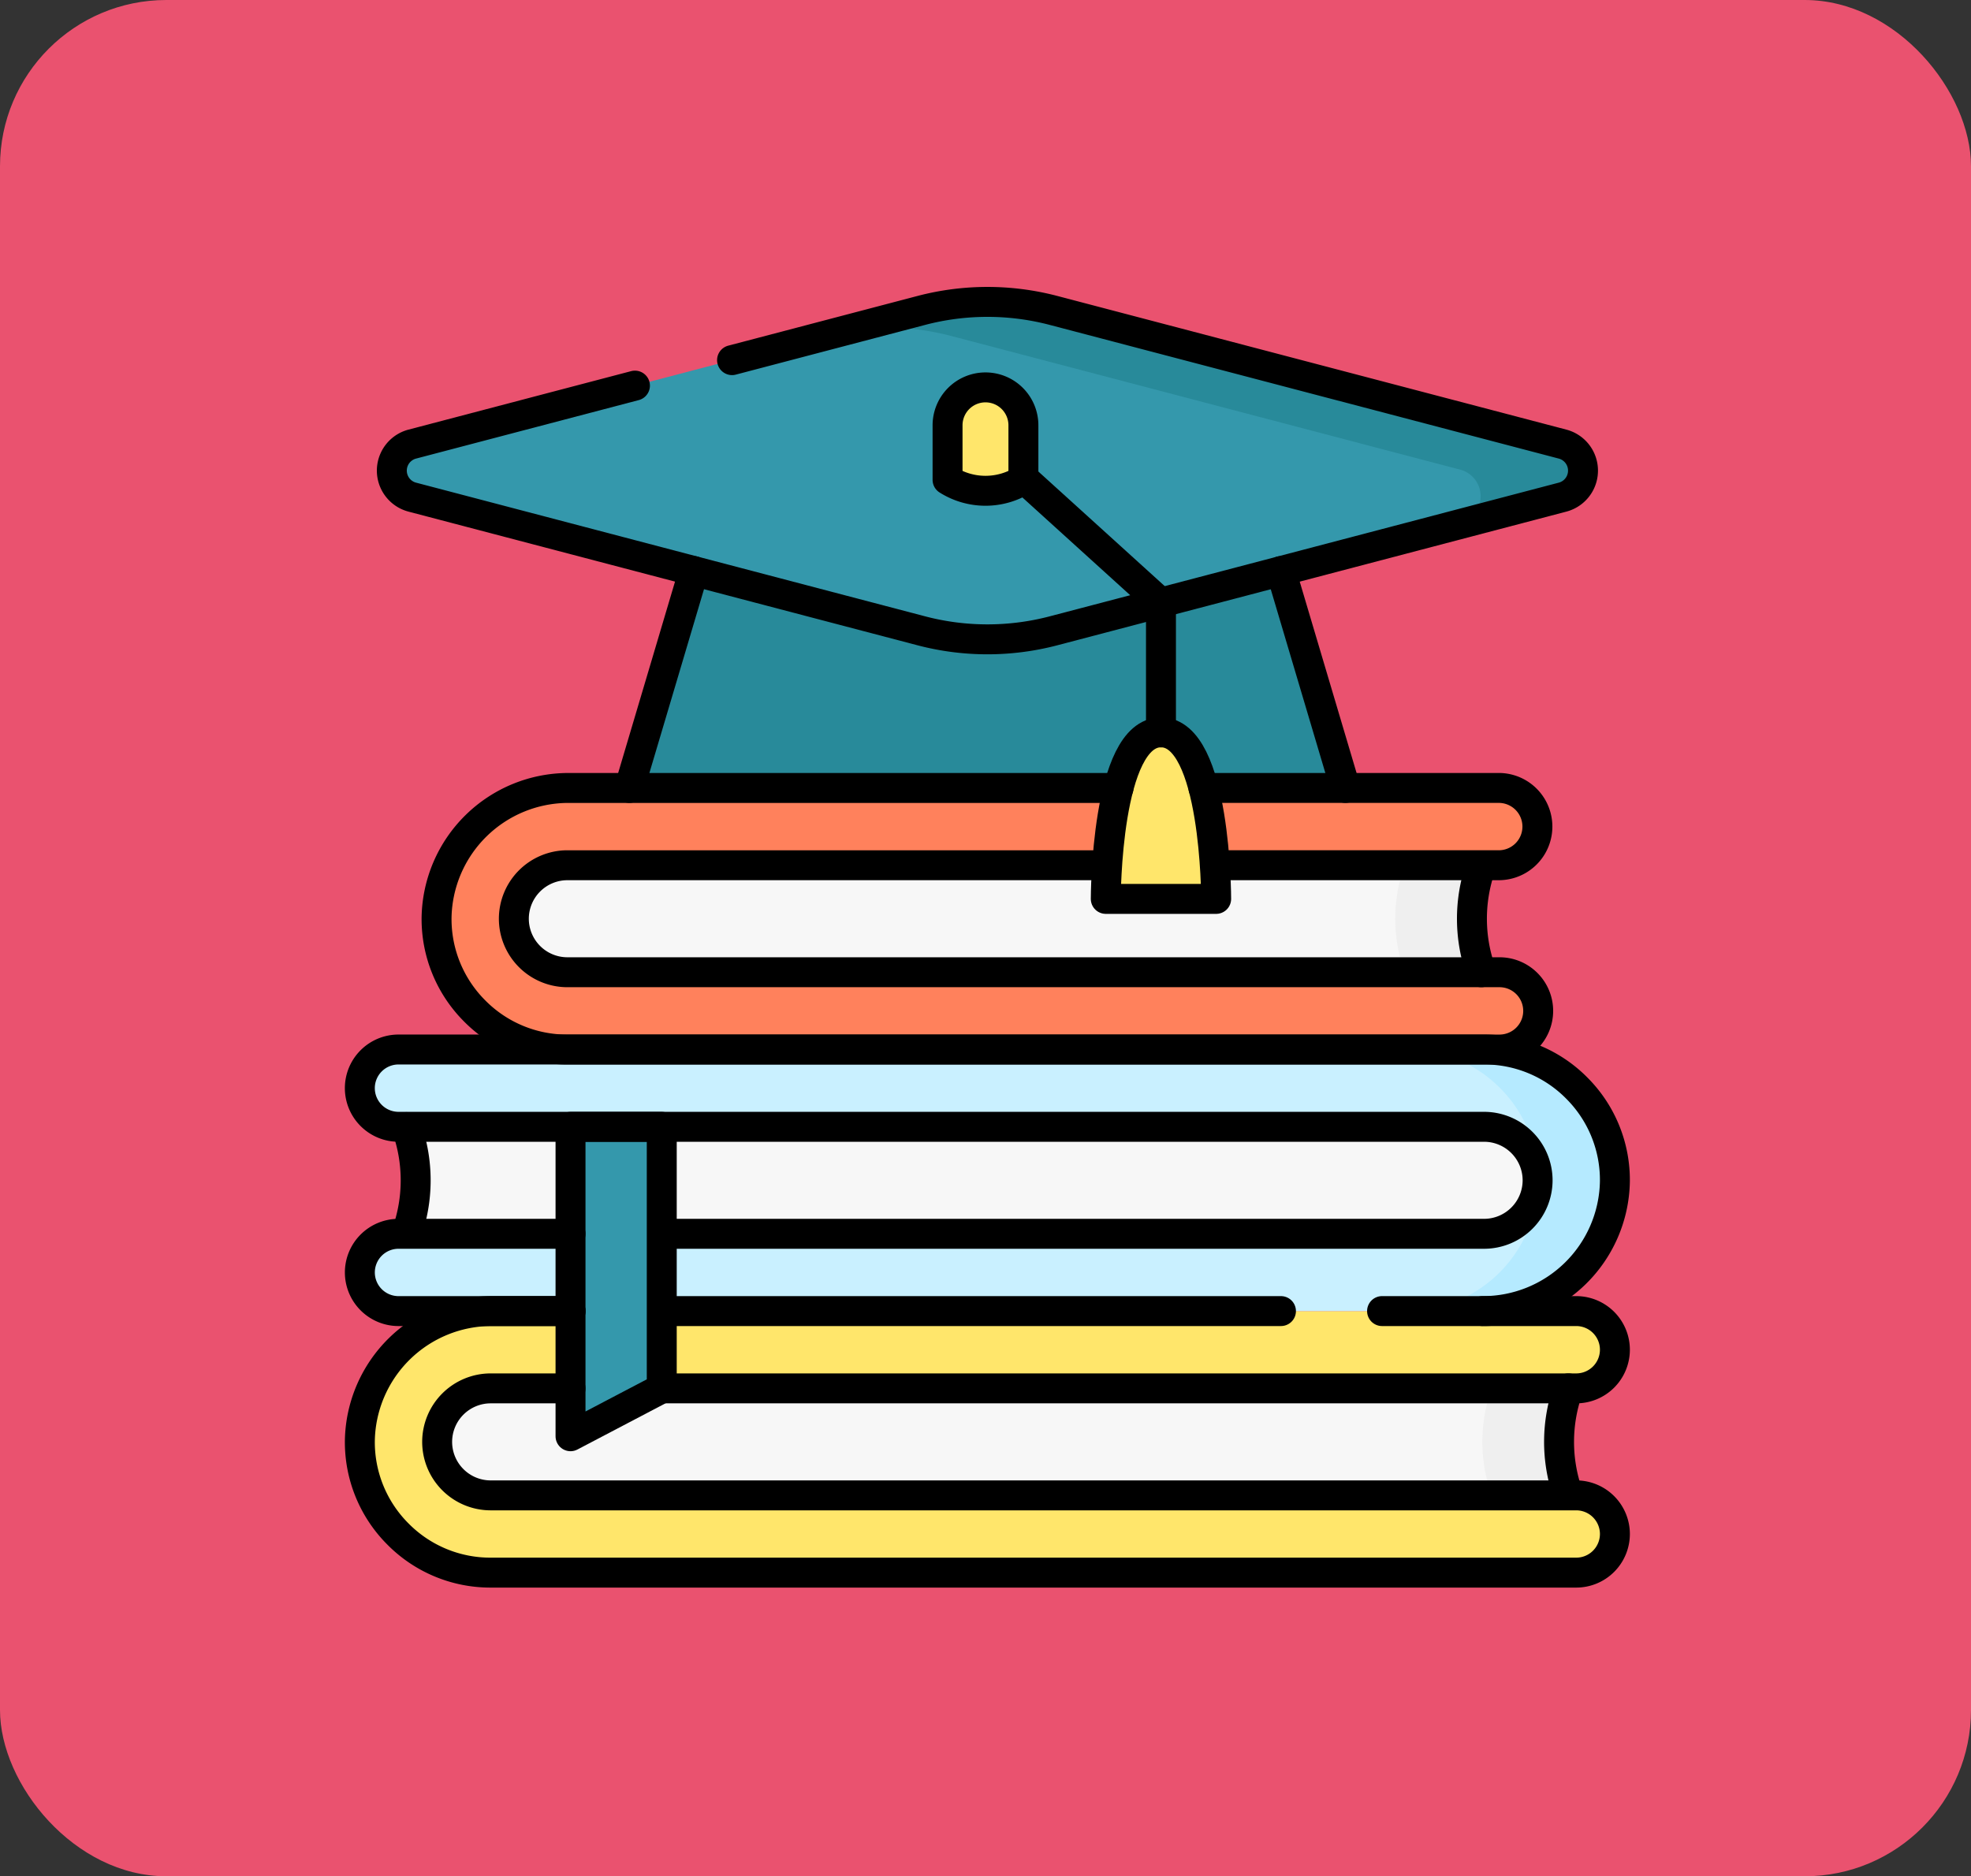 <svg xmlns="http://www.w3.org/2000/svg" xmlns:xlink="http://www.w3.org/1999/xlink" width="118.494" height="112.823" viewBox="0 0 118.494 112.823">
  <rect x="0" y="0" width="118.494" height="112.823" fill="#333333" stroke="none"/>
  <defs>
    <clipPath id="clip-path">
      <path id="path1314" d="M0-682.665H78.719v78.719H0Z" transform="translate(0 682.665)"/>
    </clipPath>
  </defs>
  <g id="Grupo_1042730" data-name="Grupo 1042730" transform="translate(-7171 10324)">
    <rect id="Rectángulo_338875" data-name="Rectángulo 338875" width="118.494" height="112.823" rx="10" transform="translate(7171 -10324)" fill="#ea526f"/>
    <g id="g1308" transform="translate(7191 -9624.335)">
      <g id="g1310" transform="translate(0 -682.665)">
        <g id="g1312" clip-path="url(#clip-path)">
          <g id="g1318" transform="translate(9.194 33.954)">
            <path id="path1320" d="M-462.875-65.837h-56.041a4.29,4.29,0,0,1-4.29-4.291,4.29,4.29,0,0,1,4.29-4.291h56.041a9.422,9.422,0,0,0,0,8.581" transform="translate(523.207 74.418)" fill="#f7f7f7"/>
          </g>
          <g id="g1322" transform="translate(13.484 33.954)">
            <path id="path1324" d="M-429.96,0h-4.612a9.422,9.422,0,0,0,0,8.581h4.612a9.422,9.422,0,0,1,0-8.581" transform="translate(486.002)" fill="#efefef"/>
          </g>
          <g id="g1326" transform="translate(6.245 30.38)">
            <path id="path1328" d="M-60.331-120.672a7.807,7.807,0,0,1-5.585-2.333,7.81,7.81,0,0,1-2.278-5.609,7.933,7.933,0,0,1,7.95-7.787H-4.29a2.326,2.326,0,0,1,2.324,2.324,2.326,2.326,0,0,1-2.324,2.324H-60.331a3.22,3.22,0,0,0-3.217,3.217,3.22,3.22,0,0,0,3.217,3.217H-4.29A2.326,2.326,0,0,1-1.967-123a2.326,2.326,0,0,1-2.324,2.324Z" transform="translate(68.195 136.401)" fill="#ff815c"/>
          </g>
          <g id="g1330" transform="translate(5.206 65.411)">
            <path id="path1332" d="M-533.65-65.837h-65.266a4.29,4.29,0,0,1-4.29-4.291,4.29,4.29,0,0,1,4.29-4.291h65.266a9.422,9.422,0,0,0,0,8.581" transform="translate(603.207 74.418)" fill="#f7f7f7"/>
          </g>
          <g id="g1334" transform="translate(69.116 65.411)">
            <path id="path1336" d="M-43.318,0H-47.93a9.422,9.422,0,0,0,0,8.581h4.612a9.422,9.422,0,0,1,0-8.581" transform="translate(48.964)" fill="#efefef"/>
          </g>
          <g id="g1338" transform="translate(1.633 61.837)">
            <path id="path1340" d="M-60.331-120.672a7.807,7.807,0,0,1-5.585-2.333,7.81,7.81,0,0,1-2.278-5.609,7.933,7.933,0,0,1,7.95-7.787H4.935a2.326,2.326,0,0,1,2.324,2.324,2.326,2.326,0,0,1-2.324,2.324H-60.331a3.22,3.22,0,0,0-3.217,3.217,3.22,3.22,0,0,0,3.217,3.217H4.935A2.326,2.326,0,0,1,7.258-123a2.326,2.326,0,0,1-2.324,2.324Z" transform="translate(68.195 136.401)" fill="#ffe66b"/>
          </g>
          <g id="g1342" transform="translate(3.956 49.682)">
            <path id="path1344" d="M0,0H65.266a4.291,4.291,0,0,1,0,8.581H0A9.422,9.422,0,0,0,0,0" fill="#f7f7f7"/>
          </g>
          <g id="g1346" transform="translate(1.633 46.109)">
            <path id="path1348" d="M-17.826-120.671a2.326,2.326,0,0,1-2.323-2.324,2.326,2.326,0,0,1,2.323-2.324H47.44a3.22,3.22,0,0,0,3.217-3.217,3.22,3.22,0,0,0-3.217-3.217H-17.826a2.326,2.326,0,0,1-2.323-2.324,2.326,2.326,0,0,1,2.323-2.323H47.44a7.806,7.806,0,0,1,5.585,2.333,7.81,7.81,0,0,1,2.278,5.609,7.933,7.933,0,0,1-7.95,7.787Z" transform="translate(20.149 136.4)" fill="#c9f0ff"/>
          </g>
          <g id="g1350" transform="translate(64.523 46.109)">
            <path id="path1352" d="M-78.9-17.9a7.807,7.807,0,0,0-5.585-2.333H-89.1A7.807,7.807,0,0,1-83.516-17.9a7.81,7.81,0,0,1,2.278,5.609A7.932,7.932,0,0,1-89.188-4.5h4.612a7.932,7.932,0,0,0,7.95-7.787A7.81,7.81,0,0,0-78.9-17.9" transform="translate(89.188 20.231)" fill="#b5eaff"/>
          </g>
          <g id="g1354" transform="translate(17.835 14.85)">
            <path id="path1356" d="M-330.283-119.148h-43.049l4.612-15.53H-334.9Z" transform="translate(373.332 134.678)" fill="#288a9a"/>
          </g>
          <g id="g1358" transform="translate(3.557 1.153)">
            <path id="path1360" d="M-244.186-3.94l-30.6,8.037a1.649,1.649,0,0,0,0,3.19l30.6,8.037a15.649,15.649,0,0,0,7.951,0l30.6-8.037a1.649,1.649,0,0,0,0-3.19l-30.6-8.037a15.645,15.645,0,0,0-7.951,0" transform="translate(276.014 4.453)" fill="#3498ac"/>
          </g>
          <g id="g1362" transform="translate(30.735 1.153)">
            <path id="path1364" d="M-331.417-65.6l-30.6-8.037a15.646,15.646,0,0,0-7.951,0l-4.649,1.221a15.649,15.649,0,0,1,6.45.316l30.6,8.037a1.649,1.649,0,0,1,0,3.19l6.15-1.537a1.649,1.649,0,0,0,0-3.19" transform="translate(374.614 74.149)" fill="#288a9a"/>
          </g>
          <g id="g1366" transform="translate(46.478 27.038)">
            <path id="path1368" d="M-50.916-76.836h-6.636s0-10.015,3.318-10.015,3.318,10.015,3.318,10.015" transform="translate(57.552 86.85)" fill="#ffe66b"/>
          </g>
          <g id="g1370" transform="translate(14.299 50.756)">
            <path id="path1372" d="M-42.079-120.672l-5.485,2.878V-136.4h5.485Z" transform="translate(47.564 136.401)" fill="#3498ac"/>
          </g>
          <g id="g1374" transform="translate(36.967 6.294)">
            <path id="path1376" d="M-34.982-42.638a4.273,4.273,0,0,1-4.56,0v-3.278a2.28,2.28,0,0,1,2.28-2.28,2.28,2.28,0,0,1,2.28,2.28Z" transform="translate(39.541 48.196)" fill="#ffe66b"/>
          </g>
          <g id="g1378" transform="translate(68.491 35.162)">
            <path id="path1380" d="M-3.959,0a9.462,9.462,0,0,0,.048,6.3" transform="translate(4.475)" fill="none" stroke="#000" stroke-linecap="round" stroke-linejoin="round" stroke-miterlimit="10" stroke-width="1.8"/>
          </g>
          <g id="g1382" transform="translate(52.351 30.38)">
            <path id="path1384" d="M0,0H17.8a2.324,2.324,0,0,1,0,4.647H.764" fill="none" stroke="#000" stroke-linecap="round" stroke-linejoin="round" stroke-miterlimit="10" stroke-width="1.8"/>
          </g>
          <g id="g1386" transform="translate(6.245 30.38)">
            <path id="path1388" d="M-308.678-35.655h-32.37a3.22,3.22,0,0,0-3.217,3.217,3.22,3.22,0,0,0,3.217,3.217h56.041a2.326,2.326,0,0,1,2.324,2.324,2.326,2.326,0,0,1-2.324,2.324h-56.041a7.807,7.807,0,0,1-5.585-2.333,7.81,7.81,0,0,1-2.278-5.609,7.933,7.933,0,0,1,7.95-7.787h33.047" transform="translate(348.912 40.303)" fill="none" stroke="#000" stroke-linecap="round" stroke-linejoin="round" stroke-miterlimit="10" stroke-width="1.8"/>
          </g>
          <g id="g1390" transform="translate(73.729 66.484)">
            <path id="path1392" d="M-4.326,0a9.462,9.462,0,0,0-.048,6.3" transform="translate(4.89)" fill="none" stroke="#000" stroke-linecap="round" stroke-linejoin="round" stroke-miterlimit="10" stroke-width="1.8"/>
          </g>
          <g id="g1394" transform="translate(1.633 61.837)">
            <path id="path1396" d="M-97.175-35.655h-4.8a3.22,3.22,0,0,0-3.217,3.217,3.22,3.22,0,0,0,3.217,3.217h65.266A2.326,2.326,0,0,1-34.387-26.9a2.326,2.326,0,0,1-2.323,2.324h-65.266a7.807,7.807,0,0,1-5.585-2.333,7.81,7.81,0,0,1-2.278-5.609,7.933,7.933,0,0,1,7.95-7.787h4.716" transform="translate(109.84 40.303)" fill="none" stroke="#000" stroke-linecap="round" stroke-linejoin="round" stroke-miterlimit="10" stroke-width="1.8"/>
          </g>
          <g id="g1398" transform="translate(19.783 61.837)">
            <path id="path1400" d="M-332.241,0h11.675a2.326,2.326,0,0,1,2.323,2.324,2.326,2.326,0,0,1-2.323,2.324h-54.979" transform="translate(375.546)" fill="none" stroke="#000" stroke-linecap="round" stroke-linejoin="round" stroke-miterlimit="10" stroke-width="1.8"/>
          </g>
          <g id="g1402" transform="translate(19.9 61.837)">
            <path id="path1404" d="M0,0H37.11" fill="none" stroke="#000" stroke-linecap="round" stroke-linejoin="round" stroke-miterlimit="10" stroke-width="1.8"/>
          </g>
          <g id="g1406" transform="translate(4.432 50.771)">
            <path id="path1408" d="M0-49.132a9.46,9.46,0,0,0,0-6.4" transform="translate(0 55.536)" fill="none" stroke="#000" stroke-linecap="round" stroke-linejoin="round" stroke-miterlimit="10" stroke-width="1.8"/>
          </g>
          <g id="g1410" transform="translate(1.633 46.109)">
            <path id="path1412" d="M-140.151-85.017h49.322a3.221,3.221,0,0,0,3.217-3.217,3.221,3.221,0,0,0-3.217-3.217h-65.266a2.326,2.326,0,0,1-2.323-2.324,2.326,2.326,0,0,1,2.323-2.324h65.266a7.807,7.807,0,0,1,5.585,2.333,7.81,7.81,0,0,1,2.278,5.609,7.932,7.932,0,0,1-7.95,7.787" transform="translate(158.418 96.098)" fill="none" stroke="#000" stroke-linecap="round" stroke-linejoin="round" stroke-miterlimit="10" stroke-width="1.8"/>
          </g>
          <g id="g1414" transform="translate(1.633 57.19)">
            <path id="path1416" d="M-97.174-35.655h-10.342a2.326,2.326,0,0,1-2.323-2.324,2.326,2.326,0,0,1,2.323-2.324h10.342" transform="translate(109.84 40.303)" fill="none" stroke="#000" stroke-linecap="round" stroke-linejoin="round" stroke-miterlimit="10" stroke-width="1.8"/>
          </g>
          <g id="g1418" transform="translate(17.835 17.338)">
            <path id="path1420" d="M0-100.064l3.874-13.042" transform="translate(0 113.106)" fill="none" stroke="#000" stroke-linecap="round" stroke-linejoin="round" stroke-miterlimit="10" stroke-width="1.8"/>
          </g>
          <g id="g1422" transform="translate(57.01 17.338)">
            <path id="path1424" d="M0,0,3.874,13.042" fill="none" stroke="#000" stroke-linecap="round" stroke-linejoin="round" stroke-miterlimit="10" stroke-width="1.8"/>
          </g>
          <g id="g1426" transform="translate(3.557 1.153)">
            <path id="path1428" d="M-112.128-38.625l-13.385,3.516a1.649,1.649,0,0,0,0,3.19l30.6,8.037a15.649,15.649,0,0,0,7.951,0l30.6-8.037a1.649,1.649,0,0,0,0-3.19l-30.6-8.037a15.649,15.649,0,0,0-7.951,0l-11.377,2.988" transform="translate(126.743 43.66)" fill="none" stroke="#000" stroke-linecap="round" stroke-linejoin="round" stroke-miterlimit="10" stroke-width="1.8"/>
          </g>
          <g id="g1430" transform="translate(41.575 11.798)">
            <path id="path1432" d="M0,0,8.221,7.455v7.786" fill="none" stroke="#000" stroke-linecap="round" stroke-linejoin="round" stroke-miterlimit="10" stroke-width="1.8"/>
          </g>
          <g id="g1434" transform="translate(46.478 27.038)">
            <path id="path1436" d="M-50.916-76.836h-6.636s0-10.015,3.318-10.015S-50.916-76.836-50.916-76.836Z" transform="translate(57.552 86.85)" fill="none" stroke="#000" stroke-linecap="round" stroke-linejoin="round" stroke-miterlimit="10" stroke-width="1.8"/>
          </g>
          <g id="g1438" transform="translate(14.299 50.756)">
            <path id="path1440" d="M-42.079-120.672l-5.485,2.878V-136.4h5.485Z" transform="translate(47.564 136.401)" fill="none" stroke="#000" stroke-linecap="round" stroke-linejoin="round" stroke-miterlimit="10" stroke-width="1.8"/>
          </g>
          <g id="g1442" transform="translate(36.967 6.294)">
            <path id="path1444" d="M-34.982-42.638a4.273,4.273,0,0,1-4.56,0v-3.278a2.28,2.28,0,0,1,2.28-2.28,2.28,2.28,0,0,1,2.28,2.28Z" transform="translate(39.541 48.196)" fill="none" stroke="#000" stroke-linecap="round" stroke-linejoin="round" stroke-miterlimit="10" stroke-width="1.8"/>
          </g>
        </g>
      </g>
    </g>
  </g>
</svg>
